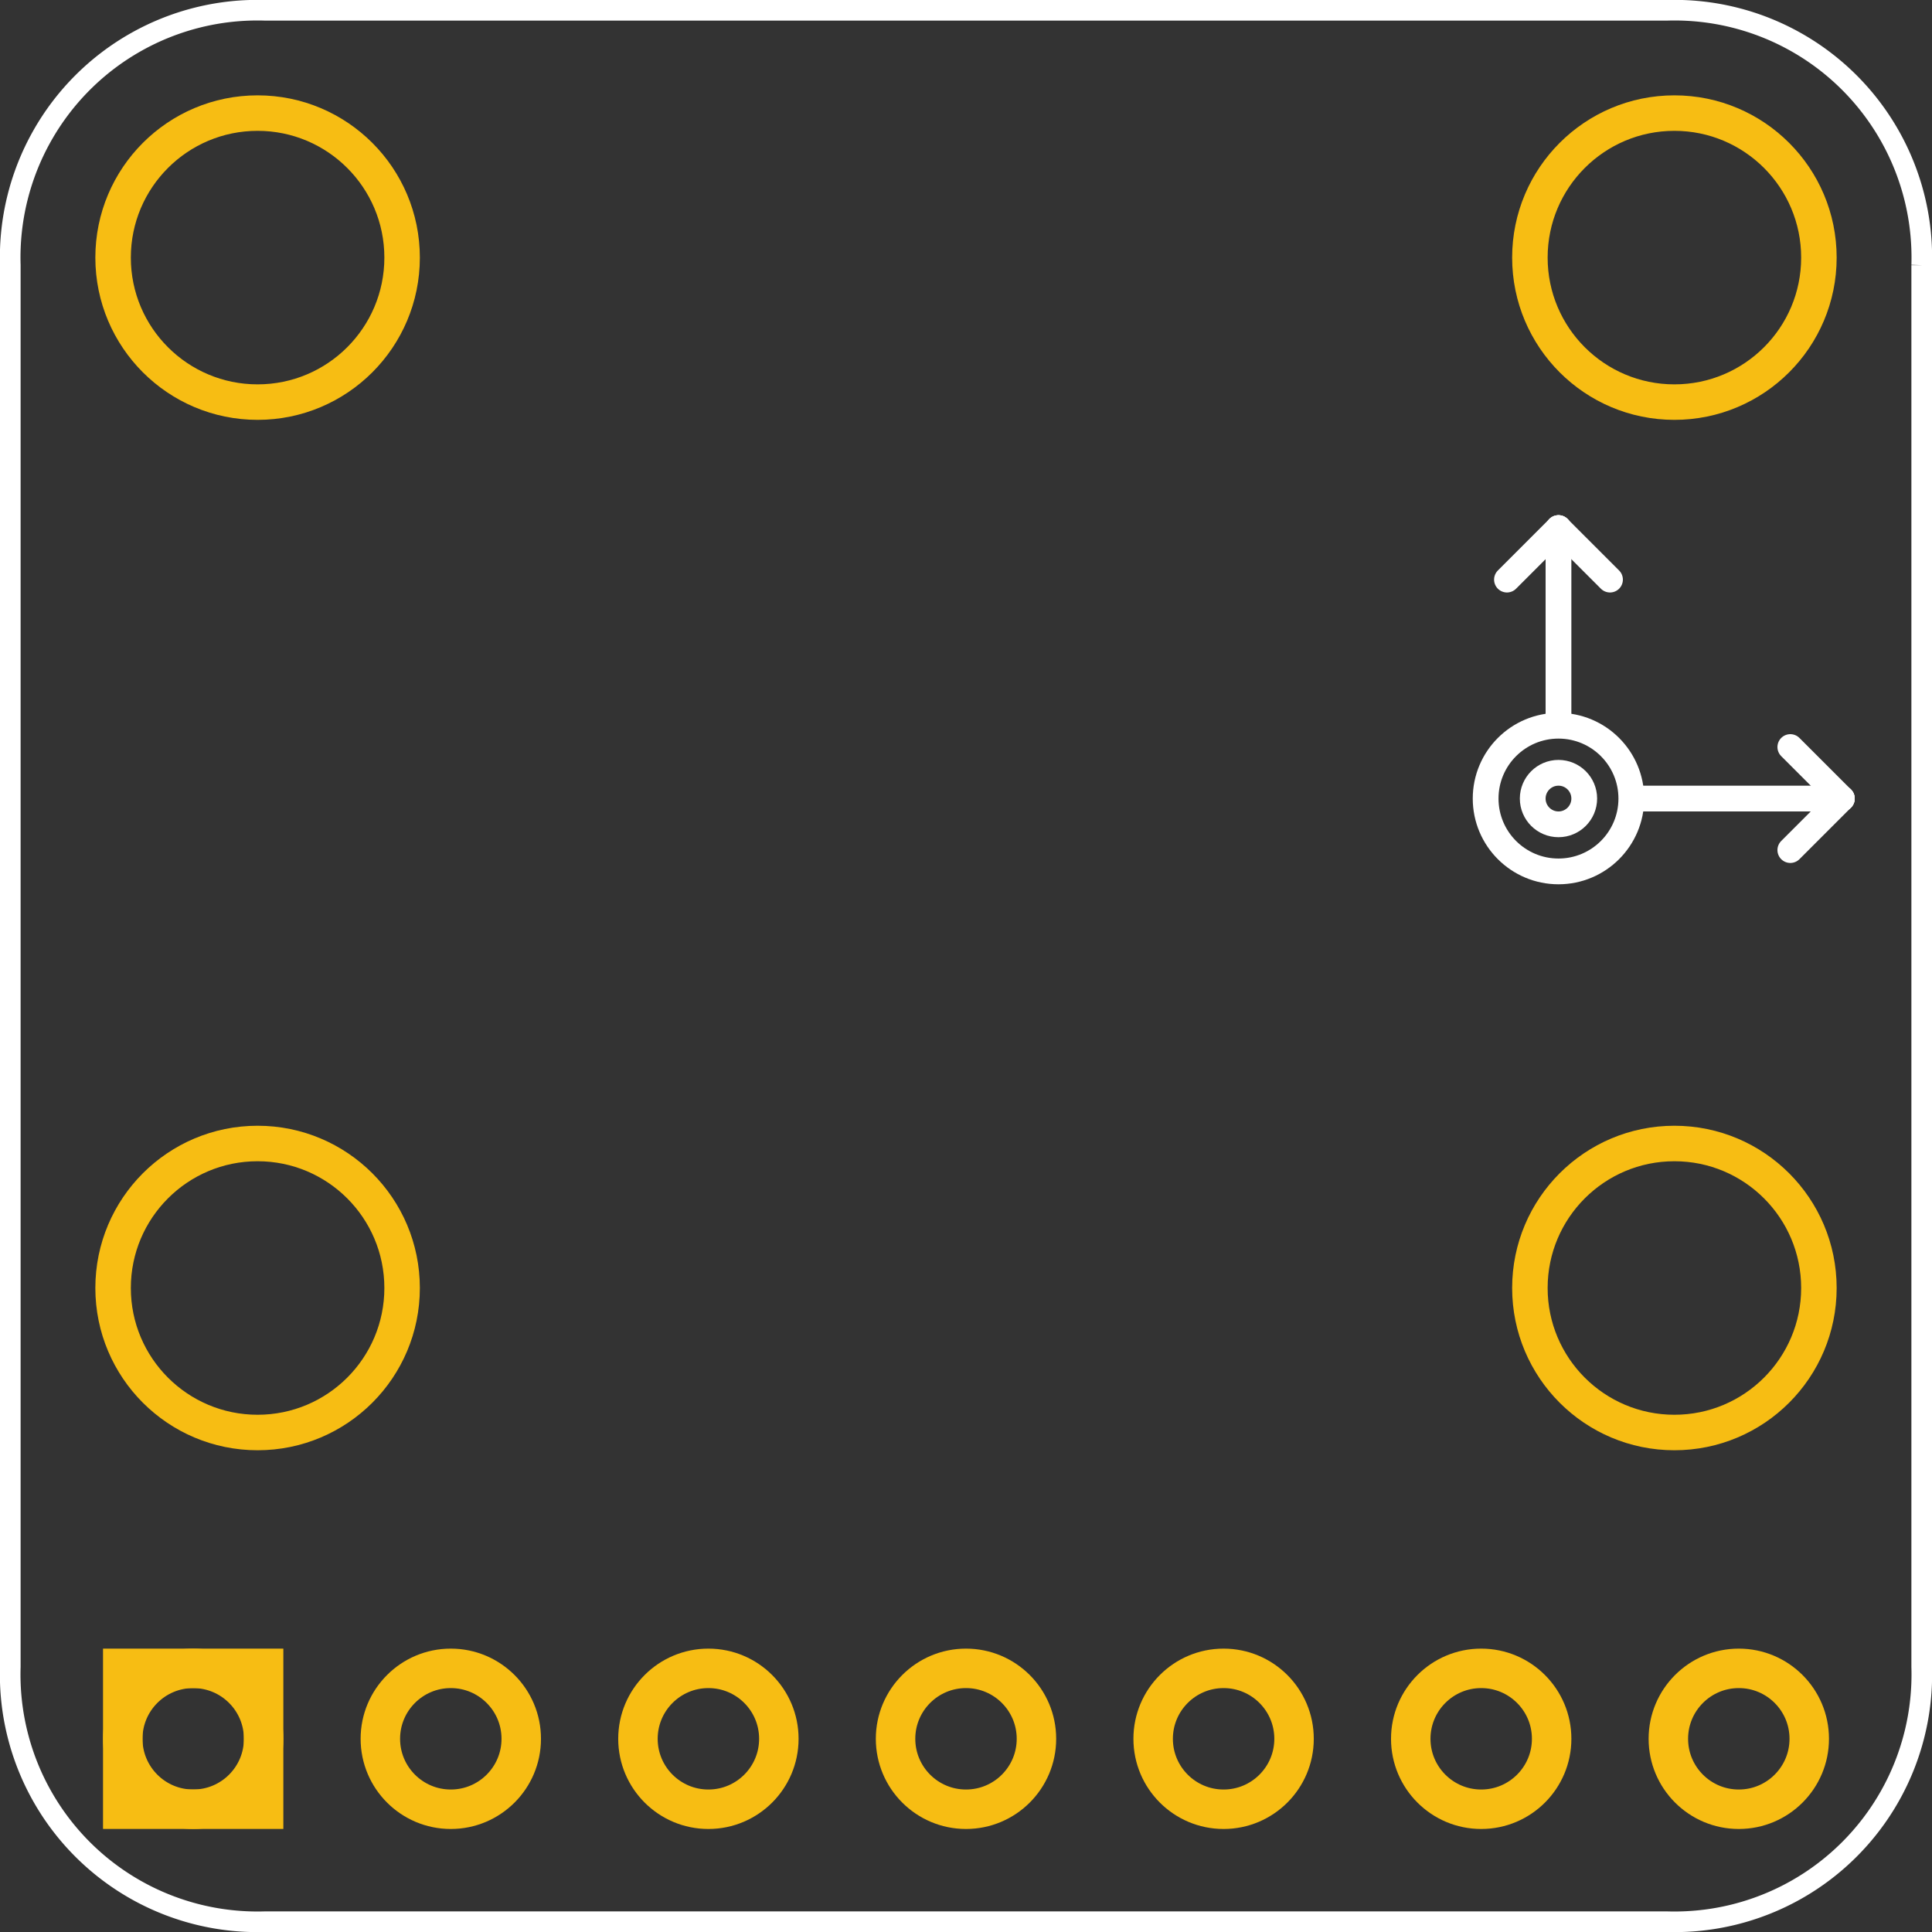 <?xml version='1.0' encoding='UTF-8' standalone='no'?>
<!-- Created with Fritzing (http://www.fritzing.org/) -->
<svg xmlns="http://www.w3.org/2000/svg" y="0in" x="0in"  viewBox="0 0 54 54" width="0.75in" height="0.75in" baseProfile="tiny" version="1.2">
    <rect x="0" y="0" width="54" height="54" fill="#333333" stroke="none"/>
    <desc>
        <referenceFile>Adafruit_ADXL377_pcb.svg</referenceFile>
    </desc>
    <desc >Fritzing footprint generated by brd2svg</desc>
    <g  gorn="0.1" id="silkscreen">
        <path d="M53.712,7.411L53.712,46.589A6.912,6.912,0,0,1,46.589,53.712L7.411,53.712A6.912,6.912,0,0,1,0.288,46.589L0.288,7.411A6.912,6.912,0,0,1,7.411,0.288L46.589,0.288A6.912,6.912,0,0,1,53.712,7.411"  stroke="white" stroke-width="0.576" fill="none"/>
        <line  stroke="white" x2="43.56" x1="43.56" stroke-linecap="round" stroke-width="0.72" y1="20.16" y2="14.76"/>
        <line  stroke="white" x2="42.12" x1="43.56" stroke-linecap="round" stroke-width="0.72" y1="14.76" y2="16.2"/>
        <line  stroke="white" x2="45" x1="43.56" stroke-linecap="round" stroke-width="0.72" y1="14.76" y2="16.2"/>
        <line  stroke="white" x2="51.48" x1="45.72" stroke-linecap="round" stroke-width="0.72" y1="22.32" y2="22.32"/>
        <line  stroke="white" x2="51.48" x1="50.04" stroke-linecap="round" stroke-width="0.72" y1="20.88" y2="22.32"/>
        <line  stroke="white" x2="50.04" x1="51.48" stroke-linecap="round" stroke-width="0.72" y1="22.32" y2="23.76"/>
        <circle r="0.72"  stroke="white" cy="22.32" stroke-width="0.72" cx="43.56" fill="none"/>
        <circle r="2.036"  stroke="white" cy="22.32" stroke-width="0.72" cx="43.56" fill="none"/>
        <g >
            <title >element:JP2</title>
            <g >
                <title >package:1X07_ROUND_70</title>
            </g>
        </g>
    </g>
    <g  gorn="0.2" id="copper1">
        <g  gorn="0.2.0" id="copper0">
            <circle r="4.039"  stroke="#F7BD13" gorn="0.2.0.0" cy="36" stroke-width="0.992" cx="46.8" connectorname="P$1" fill="none" id="connector23pad"/>
            <circle r="1.969"  stroke="#F7BD13" gorn="0.2.0.1" cy="48.6" stroke-width="1.103" cx="5.4" connectorname="VIN" fill="none" id="connector13pad"/>
            <rect y="46.631" x="3.431"  stroke="#F7BD13" stroke-width="1.103" width="3.937" height="3.937" fill="none"/>
            <circle r="1.969"  stroke="#F7BD13" gorn="0.2.0.3" cy="48.6" stroke-width="1.103" cx="12.6" connectorname="3.3V" fill="none" id="connector14pad"/>
            <circle r="1.969"  stroke="#F7BD13" gorn="0.2.0.4" cy="48.6" stroke-width="1.103" cx="19.8" connectorname="GND" fill="none" id="connector15pad"/>
            <circle r="1.969"  stroke="#F7BD13" gorn="0.2.0.5" cy="48.6" stroke-width="1.103" cx="27" connectorname="SELFTEST" fill="none" id="connector16pad"/>
            <circle r="1.969"  stroke="#F7BD13" gorn="0.2.0.6" cy="48.6" stroke-width="1.103" cx="34.2" connectorname="ZOUT" fill="none" id="connector17pad"/>
            <circle r="1.969"  stroke="#F7BD13" gorn="0.2.0.7" cy="48.6" stroke-width="1.103" cx="41.4" connectorname="YOUT" fill="none" id="connector18pad"/>
            <circle r="1.969"  stroke="#F7BD13" gorn="0.2.0.8" cy="48.6" stroke-width="1.103" cx="48.6" connectorname="XOUT" fill="none" id="connector19pad"/>
            <circle r="4.039"  stroke="#F7BD13" gorn="0.2.0.9" cy="7.2" stroke-width="0.992" cx="46.8" connectorname="P$1" fill="none" id="connector20pad"/>
            <circle r="4.039"  stroke="#F7BD13" gorn="0.2.0.10" cy="7.2" stroke-width="0.992" cx="7.2" connectorname="P$1" fill="none" id="connector21pad"/>
            <circle r="4.039"  stroke="#F7BD13" gorn="0.2.0.11" cy="36" stroke-width="0.992" cx="7.2" connectorname="P$1" fill="none" id="connector22pad"/>
        </g>
    </g>
</svg>
